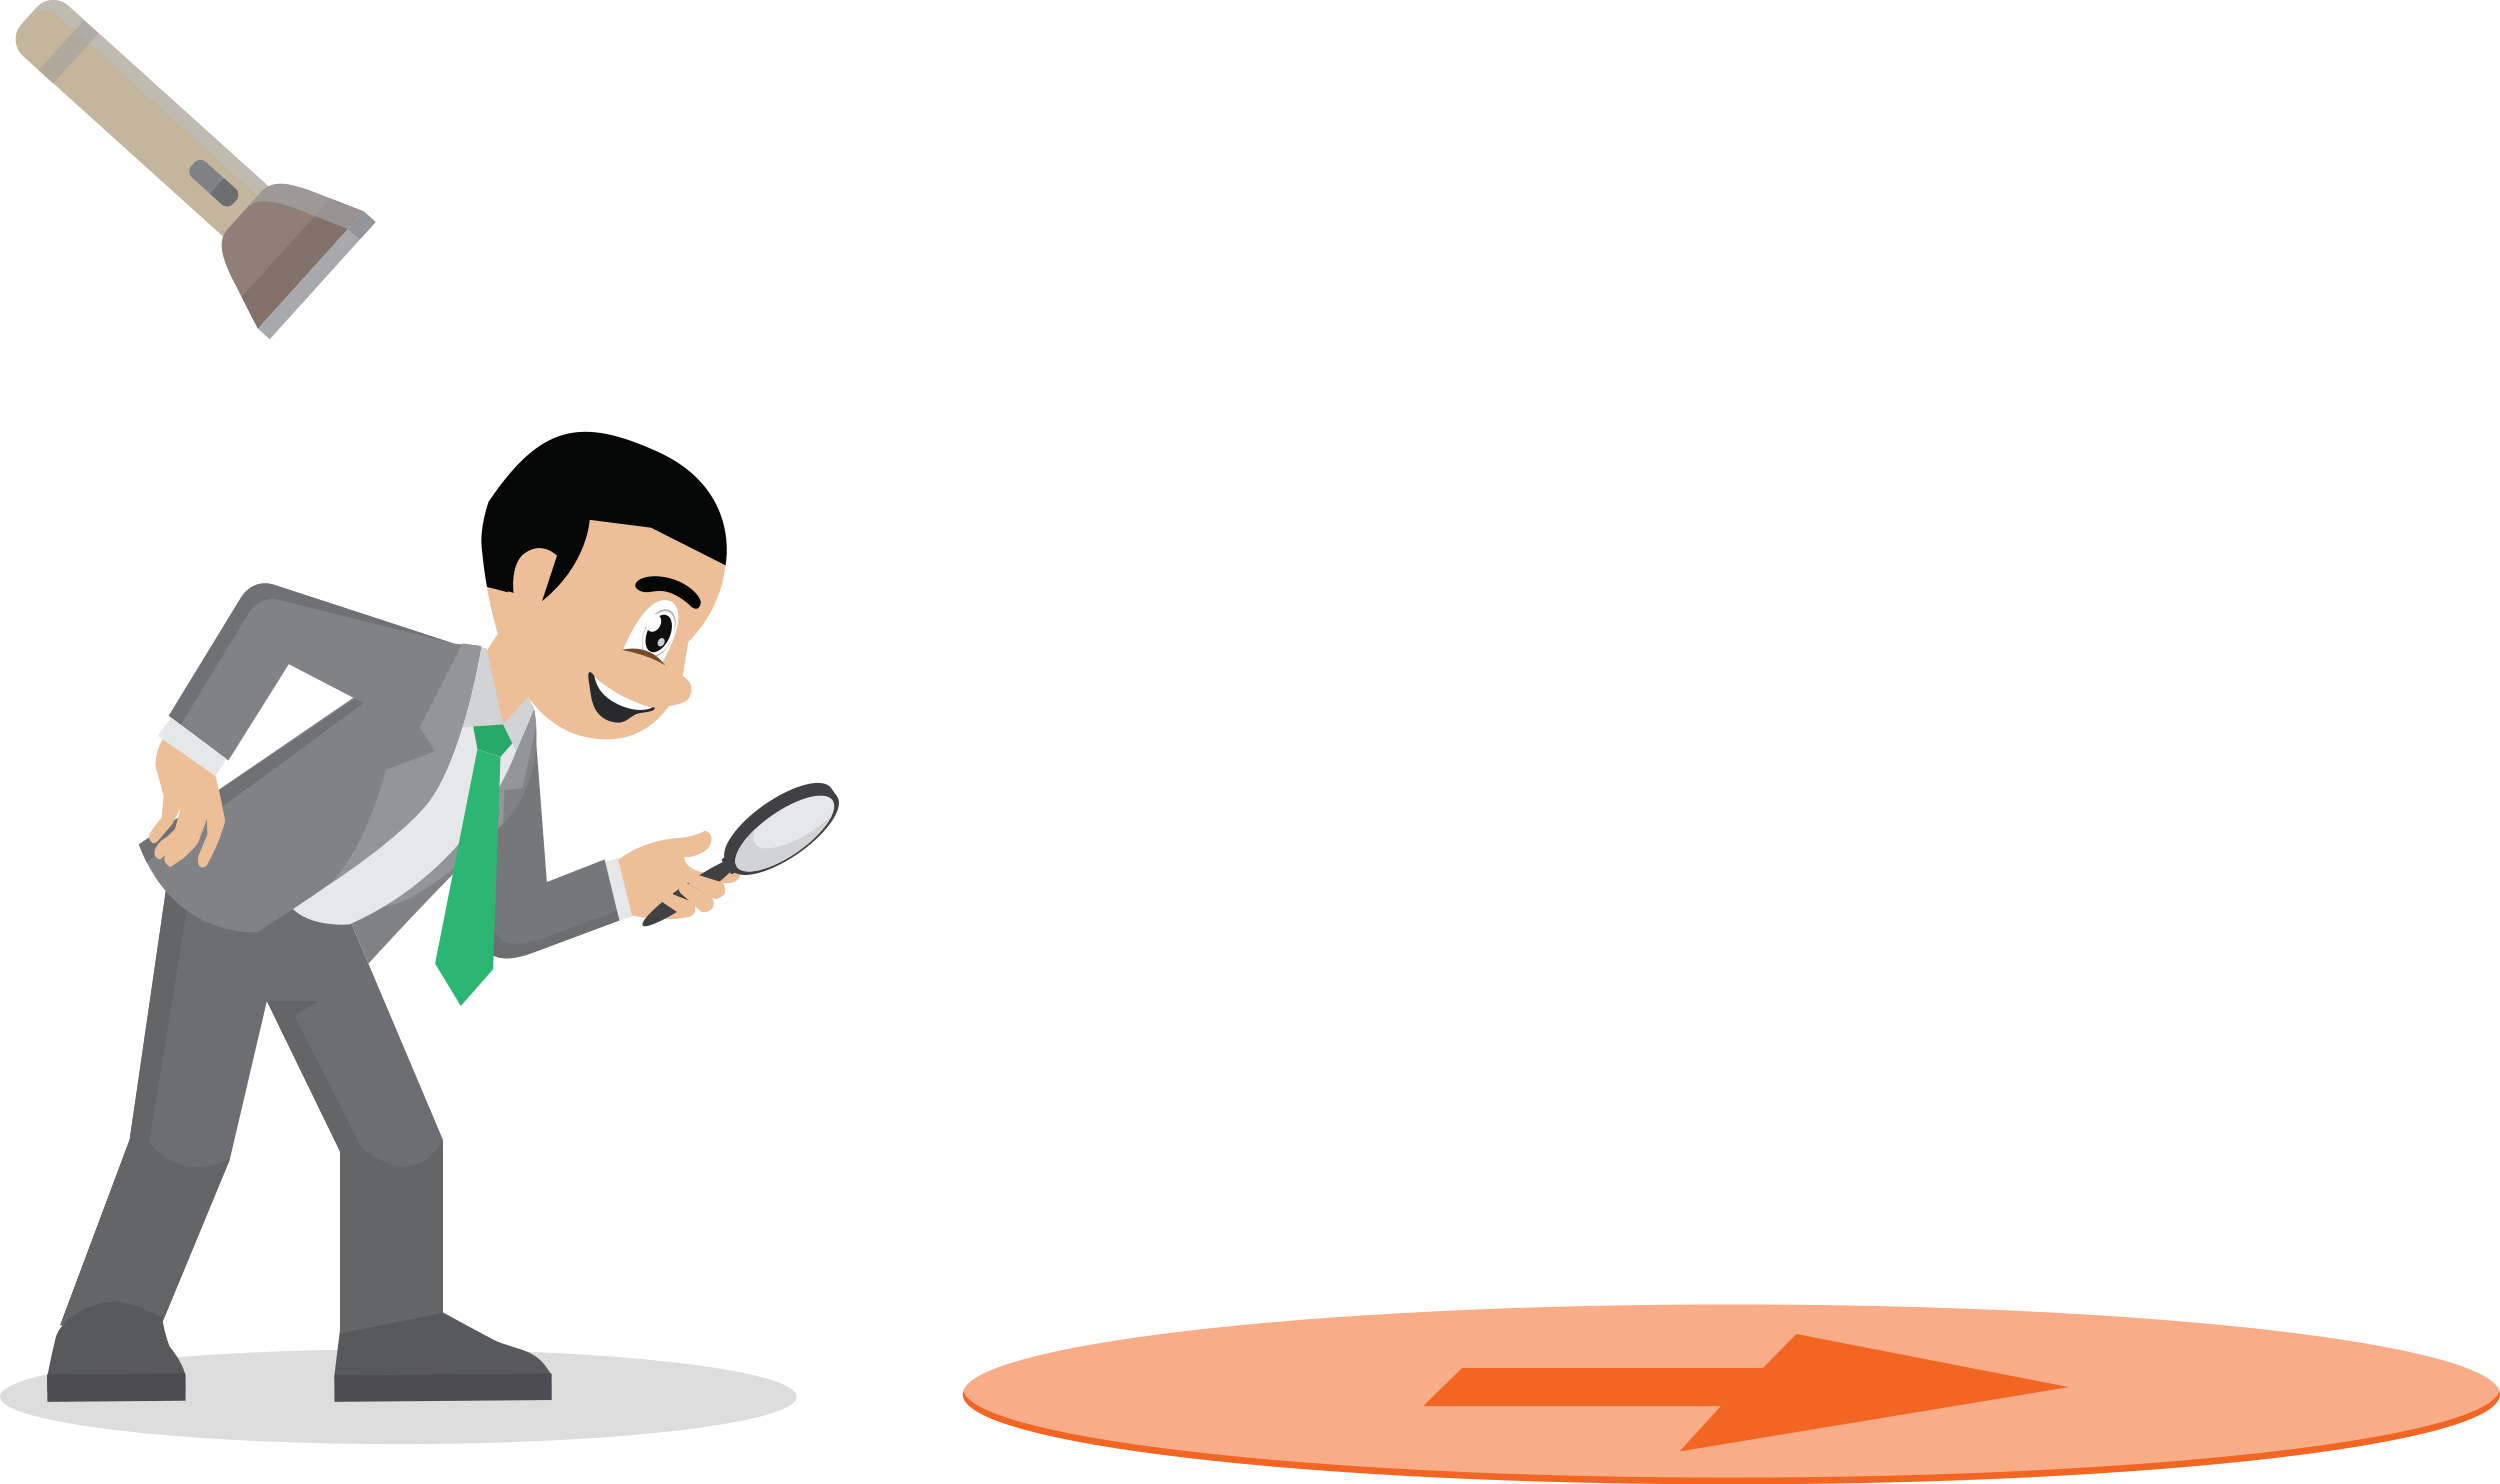 <svg xmlns="http://www.w3.org/2000/svg" xmlns:xlink="http://www.w3.org/1999/xlink" viewBox="0 0 4695.38 2787.83"><defs><style>.cls-1,.cls-3{mask:url(#mask);}.cls-1{filter:url(#luminosity-noclip-5);}.cls-14,.cls-17,.cls-2,.cls-21,.cls-4,.cls-6{mix-blend-mode:multiply;}.cls-2{fill:url(#linear-gradient);}.cls-4{fill:url(#Fade_to_White_6);}.cls-5{mask:url(#mask-3);filter:url(#luminosity-noclip-7);}.cls-6{fill:url(#radial-gradient);}.cls-7{isolation:isolate;}.cls-8{mask:url(#mask-5);}.cls-40,.cls-9{opacity:0.3;}.cls-9{fill:url(#linear-gradient-2);}.cls-10{opacity:0.18;fill:url(#Fade_to_White_4);}.cls-11{fill:#f26522;}.cls-12,.cls-36,.cls-41{fill:#fff;}.cls-12{opacity:0.46;}.cls-13{fill:#c3b69c;}.cls-14{fill:#bcbec0;}.cls-14,.cls-17{opacity:0.6;}.cls-15{fill:#907f77;}.cls-16{fill:#83726b;}.cls-17,.cls-18{fill:#a7a9ac;}.cls-19{fill:#939598;}.cls-20{fill:#808285;}.cls-21{opacity:0.4;}.cls-22{fill:#6d6e71;}.cls-23{fill:#231f20;opacity:0.15;}.cls-24{fill:#ecbf99;}.cls-25{fill:#414042;}.cls-26{fill:#e6e7e8;}.cls-27{fill:#d1d3d4;}.cls-28{fill:#58595b;}.cls-29{fill:#4c4c51;}.cls-30{fill:#75787a;}.cls-31{fill:#696b6d;opacity:0.7;}.cls-32{fill:#636566;}.cls-33{fill:#26a867;}.cls-34{fill:#2bb673;}.cls-35{fill:#29292b;}.cls-37{mask:url(#mask-7);}.cls-38{fill:url(#radial-gradient-2);}.cls-39{fill:#0e0e0e;}.cls-40{fill:#070707;}.cls-41{opacity:0.8;}.cls-42{fill:#754b28;}.cls-43{fill:#020202;}.cls-44{fill:#050606;}.cls-45{opacity:0.16;fill:url(#linear-gradient-3);}.cls-46{filter:url(#luminosity-noclip-3);}.cls-47{filter:url(#luminosity-noclip);}</style><filter id="luminosity-noclip" x="442.96" y="-9313.78" width="4252.42" height="32766" filterUnits="userSpaceOnUse" color-interpolation-filters="sRGB"><feFlood flood-color="#fff" result="bg"/><feBlend in="SourceGraphic" in2="bg"/></filter><mask id="mask" x="442.96" y="-9313.78" width="4252.42" height="32766" maskUnits="userSpaceOnUse"><g class="cls-47"/></mask><linearGradient id="linear-gradient" x1="2193.51" y1="2421.45" x2="2657.25" y2="1462.01" gradientUnits="userSpaceOnUse"><stop offset="0"/><stop offset="0.34"/><stop offset="0.38"/><stop offset="0.47" stop-color="#030303"/><stop offset="0.55" stop-color="#0e0e0e"/><stop offset="0.62" stop-color="#202020"/><stop offset="0.7" stop-color="#393939"/><stop offset="0.77" stop-color="#5a5a5a"/><stop offset="0.84" stop-color="#828282"/><stop offset="0.91" stop-color="#b1b1b1"/><stop offset="0.97" stop-color="#e6e6e6"/><stop offset="1" stop-color="#fff"/></linearGradient><linearGradient id="Fade_to_White_6" x1="265.62" y1="2478.8" x2="1476.37" y2="1063.82" gradientTransform="matrix(-1, 0, 0, 1, 3421.29, 0)" gradientUnits="userSpaceOnUse"><stop offset="0"/><stop offset="0.16" stop-color="#030303"/><stop offset="0.29" stop-color="#0d0d0d"/><stop offset="0.41" stop-color="#1e1e1e"/><stop offset="0.52" stop-color="#363636"/><stop offset="0.63" stop-color="#555"/><stop offset="0.74" stop-color="#7b7b7b"/><stop offset="0.84" stop-color="#a7a7a7"/><stop offset="0.94" stop-color="#dadada"/><stop offset="1" stop-color="#fff"/></linearGradient><filter id="luminosity-noclip-3" x="1206.28" y="-9313.78" width="61.88" height="32766" filterUnits="userSpaceOnUse" color-interpolation-filters="sRGB"><feFlood flood-color="#fff" result="bg"/><feBlend in="SourceGraphic" in2="bg"/></filter><mask id="mask-3" x="1206.28" y="-9313.78" width="61.88" height="32766" maskUnits="userSpaceOnUse"><g class="cls-46"/></mask><radialGradient id="radial-gradient" cx="2468.71" cy="1419.86" r="41.27" gradientTransform="matrix(0.72, 0.25, -0.38, 0.92, 12.03, -748.16)" gradientUnits="userSpaceOnUse"><stop offset="0"/><stop offset="0.09" stop-color="#1b1b1b"/><stop offset="0.43" stop-color="#7c7c7c"/><stop offset="0.7" stop-color="#c2c2c2"/><stop offset="0.9" stop-color="#eee"/><stop offset="1" stop-color="#fff"/></radialGradient><filter id="luminosity-noclip-5" x="442.96" y="358.47" width="4252.42" height="2219.16" filterUnits="userSpaceOnUse" color-interpolation-filters="sRGB"><feFlood flood-color="#fff" result="bg"/><feBlend in="SourceGraphic" in2="bg"/></filter><mask id="mask-5" x="442.96" y="358.47" width="4252.42" height="2219.16" maskUnits="userSpaceOnUse"><g class="cls-1"><polygon class="cls-2" points="518.91 626.17 598.92 536.99 603.12 532.31 683.13 443.13 759.08 358.47 4695.38 2577.64 1785.11 2577.64 442.96 710.83 518.91 626.17"/></g></mask><linearGradient id="linear-gradient-2" x1="2193.51" y1="2421.45" x2="2657.25" y2="1462.01" gradientUnits="userSpaceOnUse"><stop offset="0" stop-color="#fdfdfe"/><stop offset="0.34" stop-color="#fdfdfe"/><stop offset="0.38" stop-color="#fdfdfe"/><stop offset="0.96" stop-color="#fdfdfe"/><stop offset="1" stop-color="#fdfdfe"/></linearGradient><linearGradient id="Fade_to_White_4" x1="265.62" y1="2478.8" x2="1476.37" y2="1063.82" gradientTransform="matrix(-1, 0, 0, 1, 3421.29, 0)" gradientUnits="userSpaceOnUse"><stop offset="0" stop-color="#fdfdfe"/><stop offset="0.91" stop-color="#fdfdfe"/><stop offset="1" stop-color="#fdfdfe"/></linearGradient><filter id="luminosity-noclip-7" x="1206.28" y="1145.95" width="61.88" height="87.66" filterUnits="userSpaceOnUse" color-interpolation-filters="sRGB"><feFlood flood-color="#fff" result="bg"/><feBlend in="SourceGraphic" in2="bg"/></filter><mask id="mask-7" x="1206.28" y="1145.95" width="61.88" height="87.66" maskUnits="userSpaceOnUse"><g class="cls-5"><path class="cls-6" d="M1262.1,1199.35c-10.16,23.62-29.53,38.48-43.27,33.19s-16.64-28.72-6.48-52.34,29.53-38.47,43.27-33.19S1272.26,1175.73,1262.1,1199.35Z"/></g></mask><radialGradient id="radial-gradient-2" cx="2468.71" cy="1419.86" r="41.27" gradientTransform="matrix(0.72, 0.25, -0.38, 0.92, 12.03, -748.16)" gradientUnits="userSpaceOnUse"><stop offset="0" stop-color="#231f20"/><stop offset="0.36" stop-color="#7e7c7c"/><stop offset="0.67" stop-color="#c4c2c3"/><stop offset="0.89" stop-color="#efeeee"/><stop offset="1" stop-color="#fff"/></radialGradient><linearGradient id="linear-gradient-3" x1="265.62" y1="2478.8" x2="1476.37" y2="1063.82" gradientTransform="matrix(-1, 0, 0, 1, 3421.29, 0)" gradientUnits="userSpaceOnUse"><stop offset="0" stop-color="#f9ed32"/><stop offset="0.91" stop-color="#f9ed32"/><stop offset="1" stop-color="#f9ed32"/></linearGradient></defs><title>Focused_1</title><g class="cls-7"><g id="Layer_2" data-name="Layer 2"><g id="Layer_3" data-name="Layer 3"><g class="cls-8"><polygon class="cls-9" points="518.91 626.17 598.92 536.99 603.12 532.31 683.13 443.13 759.08 358.47 4695.38 2577.64 1785.11 2577.64 442.96 710.83 518.91 626.17"/></g><g class="cls-8"><polygon class="cls-10" points="518.91 626.17 598.92 536.99 603.12 532.31 683.13 443.13 759.08 358.47 4695.38 2577.64 1785.11 2577.64 442.96 710.83 518.91 626.17"/></g><path class="cls-11" d="M4695.38,2618.88c.19-93.3-644.18-168.9-1443.64-168.94-797.29,0-1443.63,75.64-1443.63,168.94s646.34,168.95,1443.63,168.95S4695.2,2712.19,4695.38,2618.88Z"/><path class="cls-12" d="M4695.38,2606.25c.19-93.3-644.18-168.9-1443.64-168.94-797.29,0-1443.63,75.64-1443.63,168.94s646.34,168.95,1443.63,168.95S4695.2,2699.56,4695.38,2606.25Z"/></g><g id="Layer_6" data-name="Layer 6"><path class="cls-13" d="M418.63,444A42.4,42.4,0,0,0,478.51,441l28.4-31.48a42.4,42.4,0,0,0-3.08-59.88L128.48,10.92A42.38,42.38,0,0,0,68.61,14L40.21,45.47a42.4,42.4,0,0,0,3.07,59.88Z"/><path class="cls-14" d="M486,369.38,110.63,30.71a42.4,42.4,0,0,0-59.88,3.07L68.61,14a42.38,42.38,0,0,1,59.87-3.08L503.83,349.59a42.4,42.4,0,0,1,3.08,59.88l-17.86,19.79A42.4,42.4,0,0,0,486,369.38Z"/><path class="cls-15" d="M433.06,517.32c-13.52-31.35-27.65-62.61-4.53-88.23l30.1-33.36,1.28-1.42L490,360.94c23.12-25.61,55.67-14.76,88.24-4.53L683,397.29,584.37,506.6,583.08,508,484.45,617.34Z"/><polygon class="cls-16" points="536.62 466.1 537.9 464.68 620.66 372.96 683 397.29 584.37 506.6 583.09 508.02 484.45 617.34 453.86 557.81 536.62 466.1"/><path class="cls-17" d="M460.48,393.68,490,360.94c23.12-25.61,55.67-14.76,88.24-4.53L683,397.29,653.46,430,548.71,389.15C516.14,378.92,483.59,368.07,460.48,393.68Z"/><rect class="cls-18" x="446.57" y="502.26" width="296.73" height="29.87" transform="translate(-187.61 612.38) rotate(-47.94)"/><polygon class="cls-19" points="653.29 430.22 683.23 397.04 705.41 417.05 675.52 450.17 653.29 430.22"/><path class="cls-20" d="M415.82,383.34A15.71,15.71,0,0,0,438,382.2l5.26-5.83a15.72,15.72,0,0,0-1.14-22.19l-55.19-49.8a15.72,15.72,0,0,0-22.19,1.14l-5.26,5.84a15.71,15.71,0,0,0,1.14,22.19Z"/><g class="cls-21"><rect class="cls-19" x="64.86" y="79.02" width="127.19" height="37.17" transform="translate(-30.06 127.58) rotate(-47.94)"/></g><path class="cls-22" d="M420.68,334.82l21.45,19.36a15.72,15.72,0,0,1,1.14,22.19L438,382.2a15.71,15.71,0,0,1-22.19,1.14L394.36,364Z"/></g><g id="Layer_4" data-name="Layer 4"><polygon class="cls-11" points="3373.71 2505.53 3885.39 2605.13 3154.56 2725.94 3231.93 2640.99 2672.78 2640.99 2745.93 2569.27 3311.06 2569.27 3373.71 2505.53"/></g><g id="Layer_5" data-name="Layer 5"><path class="cls-23" d="M1496.29,2623.14c0,49.24-335,89.16-748.15,89.16S0,2672.38,0,2623.14,335,2534,748.14,2534,1496.29,2573.9,1496.29,2623.14Z"/><path class="cls-24" d="M1368.47,1628.31s22.7,2.86,20.76,16.62-26.77,20.37-57.51,5.9Z"/><path class="cls-24" d="M1342.33,1655.09a97.9,97.9,0,0,1-10.61-4.26l36.75-22.52a43.73,43.73,0,0,1,5.14,1.07Z"/><path class="cls-24" d="M1285.51,1604.25s-8.76,31.75,52.8,37.1l-49.71,81.27s-32.84,10.7-105.87-3.75l-29.39,2.53-22.1-96,33.2-13.11Z"/><path class="cls-25" d="M1307.48,1689.43c-50,34.77-94.91,56.54-100.41,48.64s30.54-42.5,80.49-77.26,94.92-56.55,100.42-48.64S1357.44,1654.67,1307.48,1689.43Z"/><path class="cls-25" d="M1499.69,1602.66c-54.57,38-110.54,51.9-125,31.1s18-68.45,72.6-106.43,110.53-51.89,125-31.09S1554.25,1564.69,1499.69,1602.66Z"/><path class="cls-25" d="M1488.42,1586.47c35.18-24.48,61.18-53,71.34-75.72l12.52-14.51L1561,1480.05c-14.48-20.8-70.45-6.88-125,31.09s-87.07,85.63-72.6,106.43l11.27,16.19,18-6.7C1417.48,1625.44,1453.24,1611,1488.42,1586.47Z"/><path class="cls-26" d="M1497.72,1599.83c-49.62,34.53-100.51,47.19-113.67,28.27s16.39-62.23,66-96.76,100.51-47.19,113.67-28.27S1547.33,1565.3,1497.72,1599.83Z"/><path class="cls-27" d="M1562.23,1531.76a270.53,270.53,0,0,1-30.52,24.58c-49.62,34.53-100.51,47.19-113.67,28.28-4.78-6.88-3.92-17,1.49-28.7-30.34,28.43-45.64,57.58-35.48,72.18,13.16,18.92,64,6.26,113.67-28.27C1529.3,1577.85,1552.75,1552.3,1562.23,1531.76Z"/><path class="cls-25" d="M1377.7,1640.57c-2,1.41-4.56,1.3-5.64-.26l-16-23c-1.08-1.56-.31-4,1.72-5.38l3.07-2.13c2-1.42,4.55-1.3,5.63.25l16,23c1.08,1.56.31,4-1.72,5.38Z"/><path class="cls-24" d="M1283.78,1609.76c-6.11,14.56-46,61.38-90.89,59.57-40-4.93-45.34-44.67-28.45-57l1.44-.51s38-32.77,108.79-38.13c19.51-.15,44.1-9.94,48-12.71s21.92,7.44,8.64,30.21C1321.61,1604.42,1293.41,1611.91,1283.78,1609.76Z"/><path class="cls-24" d="M1308.24,1642.29l46.58,14.44c5.82,2.53,8.8,15.25,6.26,21.08s-13.86,12.33-19.69,9.8l-42.32-24.22a11.5,11.5,0,0,1,9.17-21.1Z"/><path class="cls-24" d="M1297.38,1658.47l47.85,27.38a11,11,0,0,0,6.84.19c-3.77,1.9-7.87,2.79-10.68,1.57l-42.32-24.22a11.51,11.51,0,0,1-6.8-8.9A13.07,13.07,0,0,0,1297.38,1658.47Z"/><path class="cls-24" d="M1293.77,1660.38l42.47,23.95c5.16,3.71,5.38,16.78,1.67,21.93s-16.16,9.13-21.32,5.42l-36.25-32.61a11.51,11.51,0,0,1,13.43-18.69Z"/><path class="cls-24" d="M1276.46,1665.26a12.19,12.19,0,0,0,5.1,9.83l38.61,34.74c2.94,2.11,8.09,1.88,12.86.38-5.29,2.84-12.74,4.13-16.44,1.47l-36.25-32.61A11.5,11.5,0,0,1,1276.46,1665.26Z"/><path class="cls-24" d="M1257.6,1677l42.66,17c5.28,2.81,7.14,15,4.33,20.25s-13.92,10.56-19.2,7.75l-38-25.84A10.83,10.83,0,0,1,1257.6,1677Z"/><path class="cls-24" d="M1243,1681.44a10.81,10.81,0,0,1,3.73-4,11.57,11.57,0,0,0-.82,1.31,10.83,10.83,0,0,0,4.49,14.65l37.94,25.84c3.84,2,10.77-.19,15.34-3.6-3.81,4.75-13.45,8.89-18.25,6.33l-38-25.84A10.82,10.82,0,0,1,1243,1681.44Z"/><polygon class="cls-26" points="1155.4 1732.16 1187.17 1721.19 1160.54 1611.03 1128.77 1622 1155.4 1732.16"/><path class="cls-28" d="M786.32,2439.37l-51.43,25L640,2486.56l-12.34,99.07,407.6,36.49.34-41c-7.45-7.92-11.88-24.15-38-38.83-16.47-9.3-51.23-16-70.25-25.86C863.81,2483.36,786.32,2439.37,786.32,2439.37Z"/><rect class="cls-29" x="627.86" y="2581.63" width="407.97" height="49.62" transform="translate(-21.66 7.01) rotate(-0.48)"/><path class="cls-30" d="M903.49,1751.19h0s0,.09,0,.24l.75,10.39c3.17,19.5,19,56.47,96,27.74h0l163-60.79-27.73-114.71-108.36,42.47-20.19-265-124.46,13.17,17.72,301.54Z"/><path class="cls-31" d="M1020.94,1762c-77,28.73-92.87-8.24-96-27.74l-.75-10.39c0-.16,0-.24,0-.24h0l-3.24-44.92-16.24-276.34-22.12,2.34,17.72,301.54,3.23,44.92h0s0,.09,0,.24l.75,10.39c3.17,19.5,19,56.47,96,27.74l163-60.79-4.4-18.2Z"/><polygon class="cls-22" points="320.96 1607.27 243.58 2140.59 113.24 2488.8 299.73 2496.26 431.55 2177.9 551.9 1663.67 320.96 1607.27"/><path class="cls-32" d="M249.63,2098.88l-6,41.71L113.24,2488.8l186.48,7.46L431.55,2177.9l.34-1.43C382.74,2201,307.53,2211.34,249.63,2098.88Z"/><polygon class="cls-32" points="281.12 2140.59 365.4 1618.12 320.96 1607.27 243.58 2140.59 113.24 2488.8 147.45 2490.17 281.12 2140.59"/><path class="cls-20" d="M1002,1327.68s35.8,136.48-72.6,236.57c-114.53,109.55-237.3,245.63-237.3,245.63l-20.19-47.56L655.24,1723S951.63,1520.23,1002,1327.68Z"/><polygon class="cls-22" points="655.24 1723.02 551.9 1684.73 467.65 1811.09 638.77 2162.92 638.77 2503.78 831.85 2464.91 831.85 2140.59 655.24 1723.02"/><path class="cls-32" d="M678.41,2154.13l-125.28-246,46.31-28h-98.2l137.53,282.78v340.86l193.08-38.87V2140.59C773.18,2244.38,678.41,2154.13,678.41,2154.13Z"/><path class="cls-19" d="M721.38,1702.39c81.33-7.23,223.74-156.71,223.74-156.71l2.41-62,34.08-3.56L1007,1363c-1.47-21.74-5-35.33-5-35.33-37.48,143.26-211.14,292.18-297.6,359Z"/><path class="cls-26" d="M1000.3,1337.19l-30.93,73.49s-73.21,218.89-313.23,325.66c0,0-86.95,7.45-115.93-41.84l349.88-471.06Z"/><polygon class="cls-24" points="935.61 1189.16 907.83 1232.2 944.74 1360.58 987.29 1325.78 1000.3 1275.89 935.61 1189.16"/><polygon class="cls-27" points="891.93 1212.09 914.2 1218.13 944.74 1360.58 866.94 1365.87 891.93 1212.09"/><polygon class="cls-27" points="969.37 1410.68 944.74 1360.58 991.9 1308.11 1003.51 1330.69 969.37 1410.68"/><path class="cls-20" d="M903.79,1213.34s-34.46,218.21-105.7,301.45S483.3,1750.92,483.3,1750.92s-154.67,14.35-222.64-165l453.18-309.82,39.64-76Z"/><path class="cls-31" d="M694.4,1312.14H666.54l-405.88,273.8a336.3,336.3,0,0,0,14.86,33.65Z"/><path class="cls-19" d="M868.72,1208.49l-80.39,157.38,28.83,45L724.79,1446s-38,152.76-107.71,215.93c65.19-42.32,141.2-100.6,181-147.12,71.24-83.24,105.7-301.45,105.7-301.45Z"/><path class="cls-28" d="M88.45,2585.05c1.37-6.67,2.65-11.32,2.65-11.32s4.3-23.66,13.23-60.39S171.1,2445,215,2444.54c35.47-.35,89.43,29.68,89.43,29.68s3.57,28,14.24,55c16.18,19.56,24.7,36.77,29.32,52l.28,34.09-259.59-2Z"/><rect class="cls-29" x="88.64" y="2580.71" width="259.57" height="51.16" transform="translate(-21.71 1.91) rotate(-0.48)"/><polygon class="cls-33" points="888.72 1364.39 896.65 1407.18 940.01 1421.47 962.19 1396.07 944.74 1360.58 888.72 1364.39"/><polygon class="cls-34" points="896.65 1407.18 817.16 1809.88 865.44 1889.51 926.12 1820.41 940.01 1421.47 896.65 1407.18"/><path class="cls-20" d="M760.43,1361.06l92.77-152.13L516.69,1098.84c-23.28-7.7-40-.46-50.51,8h0a58.85,58.85,0,0,0-13.31,15l-.36.62h0L317,1344.26l111.91,84.25,113.49-181.08Z"/><path class="cls-31" d="M467,1152l.36-.63a59,59,0,0,1,13.31-15h0c10.53-8.42,27.23-15.65,50.51-7.95l322,80.52L516.69,1098.84c-23.28-7.7-40-.46-50.51,8h0a58.85,58.85,0,0,0-13.31,15l-.36.62h0L317,1344.26l22.31,16.8L467,1152Z"/><polygon class="cls-26" points="321.45 1348.26 296.08 1381.73 404.7 1457.29 425.49 1425.51 321.45 1348.26"/><path class="cls-24" d="M1080.31,1379.07c-55.56-21.47-130.18-81.09-164.65-271,.58-8.48.14-29,1.32-38L1051,909s205.19,48.07,311.84,140.22c0,0,3.36,82.51-70.06,156.28l-12.5,76.09C1255.34,1345.33,1194.1,1414.56,1080.31,1379.07Z"/><path class="cls-24" d="M1051,909s205.19,48.07,311.84,140.22a115,115,0,0,1-.57,13.48l-140.79-50.56-86.64,4.21s-207.61,155.81-62.33,359.45c-54.56-24-124-86.63-156.83-267.73.58-8.48.14-29,1.32-38Z"/><path class="cls-35" d="M1114.5,1267.51c14.67,16.62,36.67,31.28,52.63,40.22,16.33,8.24,41.42,18.64,63.43,21.54-4.43,11.14-25.58,6-38.88,13.55-15,8.57-20.58,19.73-47.74,11.35l-.7-.29c-34.2-14.1-32.63-47.39-37.67-76.39C1103,1262.4,1106.94,1257.21,1114.5,1267.51Z"/><path class="cls-36" d="M1155.84,1320.42c-32.6-17.35-37.3-40.37-39.64-51,16,16.33,36.1,28.77,51.45,37.37,16.32,8.24,38.55,17.55,57.66,21.74C1218.7,1333.2,1192.08,1339.71,1155.84,1320.42Z"/><path class="cls-36" d="M1255.77,1127.87s48.67,8.07-12.37,117.38c0,0-12.68-14.22-31.88-20.3s-41.5-3.88-41.5-3.88S1210.25,1116.79,1255.77,1127.87Z"/><g class="cls-37"><path class="cls-38" d="M1255.62,1147c-13.74-5.28-33.11,9.58-43.27,33.19-7.6,17.66-7.89,35.22-1.81,45.16a24.37,24.37,0,0,1,5.38,1.22,23.89,23.89,0,0,1,10.08,7c12.69-.86,27.61-14.47,36.1-34.2C1272.26,1175.73,1269.36,1152.3,1255.62,1147Z"/></g><path class="cls-39" d="M1257.19,1197.46c-8.15,19-23.71,30.88-34.73,26.64s-13.36-23.06-5.2-42,23.7-30.88,34.73-26.63S1265.34,1178.51,1257.19,1197.46Z"/><path class="cls-40" d="M1263.32,1196.71c.36-.87.8-2,1.21-3.26s1-2.77,1.46-4.46a77.54,77.54,0,0,0,2.61-12.28,47,47,0,0,0-.44-15.62l-.48-2c-.19-.67-.43-1.32-.67-2a25.82,25.82,0,0,0-1.73-3.83,17.16,17.16,0,0,0-1.15-1.76,9.87,9.87,0,0,0-1.3-1.64l-1.45-1.52c-.56-.45-1.15-.87-1.74-1.31a15.8,15.8,0,0,0-8.06-2.83,21.36,21.36,0,0,0-9.51,1.48c-6.46,2.44-12.68,7.31-17.88,13.37-.33.37-.67.74-1,1.13l-.93,1.2c-.61.81-1.25,1.59-1.84,2.42-1.13,1.69-2.34,3.33-3.34,5.13-.51.89-1,1.75-1.54,2.67l-1.41,2.77c-.49.93-.89,1.85-1.29,2.77l-1.22,2.81a81.06,81.06,0,0,0-3.69,11.55c-.55,1.94-.84,3.88-1.22,5.81-.16,1-.26,1.93-.39,2.89l-.19,1.44c-.06.48-.07,1-.11,1.43-.61,7.6.15,15,2.75,21l.6,1.24a25.13,25.13,0,0,1,2.61.32l-.66-.84c-.37-.64-.74-1.28-1.12-1.92a29.31,29.31,0,0,1-3-9.14c-.19-.82-.2-1.72-.31-2.58a23.35,23.35,0,0,1-.16-2.67l0-2.72c0-.92.11-1.85.18-2.78.53-7.47,2.9-15.22,6.11-22.44l1.32-2.68c.44-.91.89-1.82,1.39-2.65l1.45-2.54c.49-.84,1-1.65,1.58-2.47,1-1.68,2.2-3.2,3.31-4.76.58-.77,1.21-1.48,1.8-2.22l.91-1.1c.3-.36.63-.69,1-1a52.69,52.69,0,0,1,8-7.28,33.79,33.79,0,0,1,8.58-4.62c5.78-2,11.27-1.57,15.45,1.24l1.43,1c.44.43.87.87,1.3,1.3a8.94,8.94,0,0,1,1.17,1.41c.34.52.77.94,1.07,1.5a22.19,22.19,0,0,1,1.7,3.33c.23.59.51,1.13.71,1.72s.37,1.22.56,1.81a44.05,44.05,0,0,1,1.53,14.43c0,1.14-.17,2.26-.25,3.34-.06.54-.12,1.07-.17,1.59s-.17,1-.25,1.55c-.17,1-.34,2-.5,2.9s-.44,1.8-.65,2.64c-.37,1.68-.88,3.16-1.28,4.45s-.81,2.37-1.16,3.25c-.68,1.74-1,2.68-1,2.68h0l-1.24,2.61a33.3,33.3,0,0,1-1.56,3.1c-.66,1.2-1.38,2.58-2.35,4-.48.73-1,1.5-1.49,2.32l-1.79,2.41c-.31.41-.62.85-1,1.27l-1.06,1.25c-.74.83-1.44,1.75-2.28,2.56a49.07,49.07,0,0,1-11.75,9.37l-1.73,1c-.59.29-1.19.5-1.79.77a26.19,26.19,0,0,1-3.69,1.32,25.31,25.31,0,0,1-5.73.76,26.24,26.24,0,0,1,2.6,3l1.07-.2a16.76,16.76,0,0,0,2.1-.47,30.07,30.07,0,0,0,4.06-1.55c.65-.31,1.31-.61,1.94-1l1.84-1.13a50.47,50.47,0,0,0,11.85-10.84,79.92,79.92,0,0,0,7.2-10.5c.94-1.5,1.6-3,2.26-4.16s1.15-2.27,1.54-3.13c.78-1.72,1.21-2.63,1.21-2.63h0Z"/><path class="cls-41" d="M1247.6,1208.29c-1.71,4.17-5.73,6.62-9,5.47s-4.45-5.45-2.73-9.62,5.73-6.62,9-5.47S1249.32,1204.13,1247.6,1208.29Z"/><path class="cls-36" d="M1240.15,1174.47c-3.62,8.77-12.05,13.92-18.85,11.51s-9.37-11.48-5.75-20.25,12-13.91,18.84-11.5S1243.77,1165.71,1240.15,1174.47Z"/><path class="cls-42" d="M1167.32,1220.7s51.45,8.39,82.07,29.42C1249.39,1250.12,1224,1207.06,1167.32,1220.7Z"/><path class="cls-43" d="M1247,1239.83l-.06.09Z"/><path class="cls-43" d="M1170.35,1218.71l0,.07Z"/><path class="cls-44" d="M1235,848.31c158.69,71.87,127.61,213.48,127.61,213.48l-139.86-70.67-115.23-14.74s-3.56,83.92-89.72,152.77l-103.19-26.81s-5.6-28.3-10-74.32c-3.79-39.46,13.17-85.9,13.17-85.9C1016.27,796.56,1091.25,783.2,1235,848.31Z"/><path class="cls-44" d="M1202.69,1110c23.1,9.78,38.26-17.6,89.14,23.26,20.09,22.8,25.44.72,24.17-4.13-3.69-14-29.84-40.22-72.78-46S1179.58,1100.24,1202.69,1110Z"/><path class="cls-24" d="M1293.22,1312.14c-7.62,11.77-46.86,15.36-46.86,15.36l21.59-65.57S1315.21,1278.16,1293.22,1312.14Z"/><path class="cls-24" d="M991.32,1171.2c-19,1.58-33.52-27.92-37.53-60.6l52.79,14.21Z"/><path class="cls-24" d="M1046.06,1043.77s-27.23-29.18-61.09-4.37c-39,28.55-19.22,140.27,17.36,137.24Z"/><path class="cls-24" d="M372.21,1573.71l.14-.15Z"/><path class="cls-24" d="M372.35,1573.56l0-.06Z"/><path class="cls-24" d="M372.4,1573.5l.38-.44Z"/><path class="cls-24" d="M372.1,1573.85l.07-.09Z"/><path class="cls-24" d="M372.17,1573.76l0,0Z"/><path class="cls-24" d="M372.08,1573.87l0,0Z"/><path class="cls-24" d="M372.78,1573.06l.39-.46Z"/><path class="cls-24" d="M373.17,1572.6l.3-.34Z"/><path class="cls-24" d="M374.18,1571.45Z"/><path class="cls-24" d="M412.41,1488.5l-7.71-31.21h0l-99.09-68.93c-15.46,25.86-13.68,49.83-13.68,49.83l15.32,56.68-3.45,40.52s-12.33,14.71-16.89,21.39-12.52,16.71-1.15,25.8c6,4.8,12.79-5.42,12.79-5.42l24.78-28.87,16.13-30.87-10.76,39.52-15.64,15.3a45.52,45.52,0,0,0-20.55,20.5c-8.48,18.49,8.14,21.22,8.14,21.22l12.41-9.45c-12.4,12.64,6.44,24.23,6.44,24.23l24.58-16.33s23.8-21.68,28.16-30.12l16.3-43.81,1,28.32s-12.38,30.08-15.46,37.43c-4.06,9.69-2.07,21,1.66,23.39,7.64,4.92,13-2.8,13-2.8s19.33-36.1,25.53-55.24c5.18-16,9.12-25.32,8.33-29.49C420.85,1530.56,412.41,1488.5,412.41,1488.5Z"/><path class="cls-24" d="M374.12,1571.51l.06-.06Z"/><path class="cls-24" d="M373.47,1572.26l.08-.08Z"/><path class="cls-24" d="M373.94,1571.72l.18-.21Z"/><path class="cls-24" d="M312.93,1604.61l.13-.1a15.52,15.52,0,0,0-3.88,6.39c7.92-5.87,39.16-29.59,45.31-39.63,7.12-11.63,11.91-41.38,11.91-41.38s-7.89,27.86-14.75,39.64c-5.11,8.78-27.52,26.49-38.61,35Z"/></g><g id="Layer_7" data-name="Layer 7"><g class="cls-8"><polygon class="cls-45" points="518.91 626.17 598.92 536.99 603.12 532.31 683.13 443.13 759.08 358.47 4695.38 2577.64 1785.11 2577.64 442.96 710.83 518.91 626.17"/></g></g></g></g></svg>